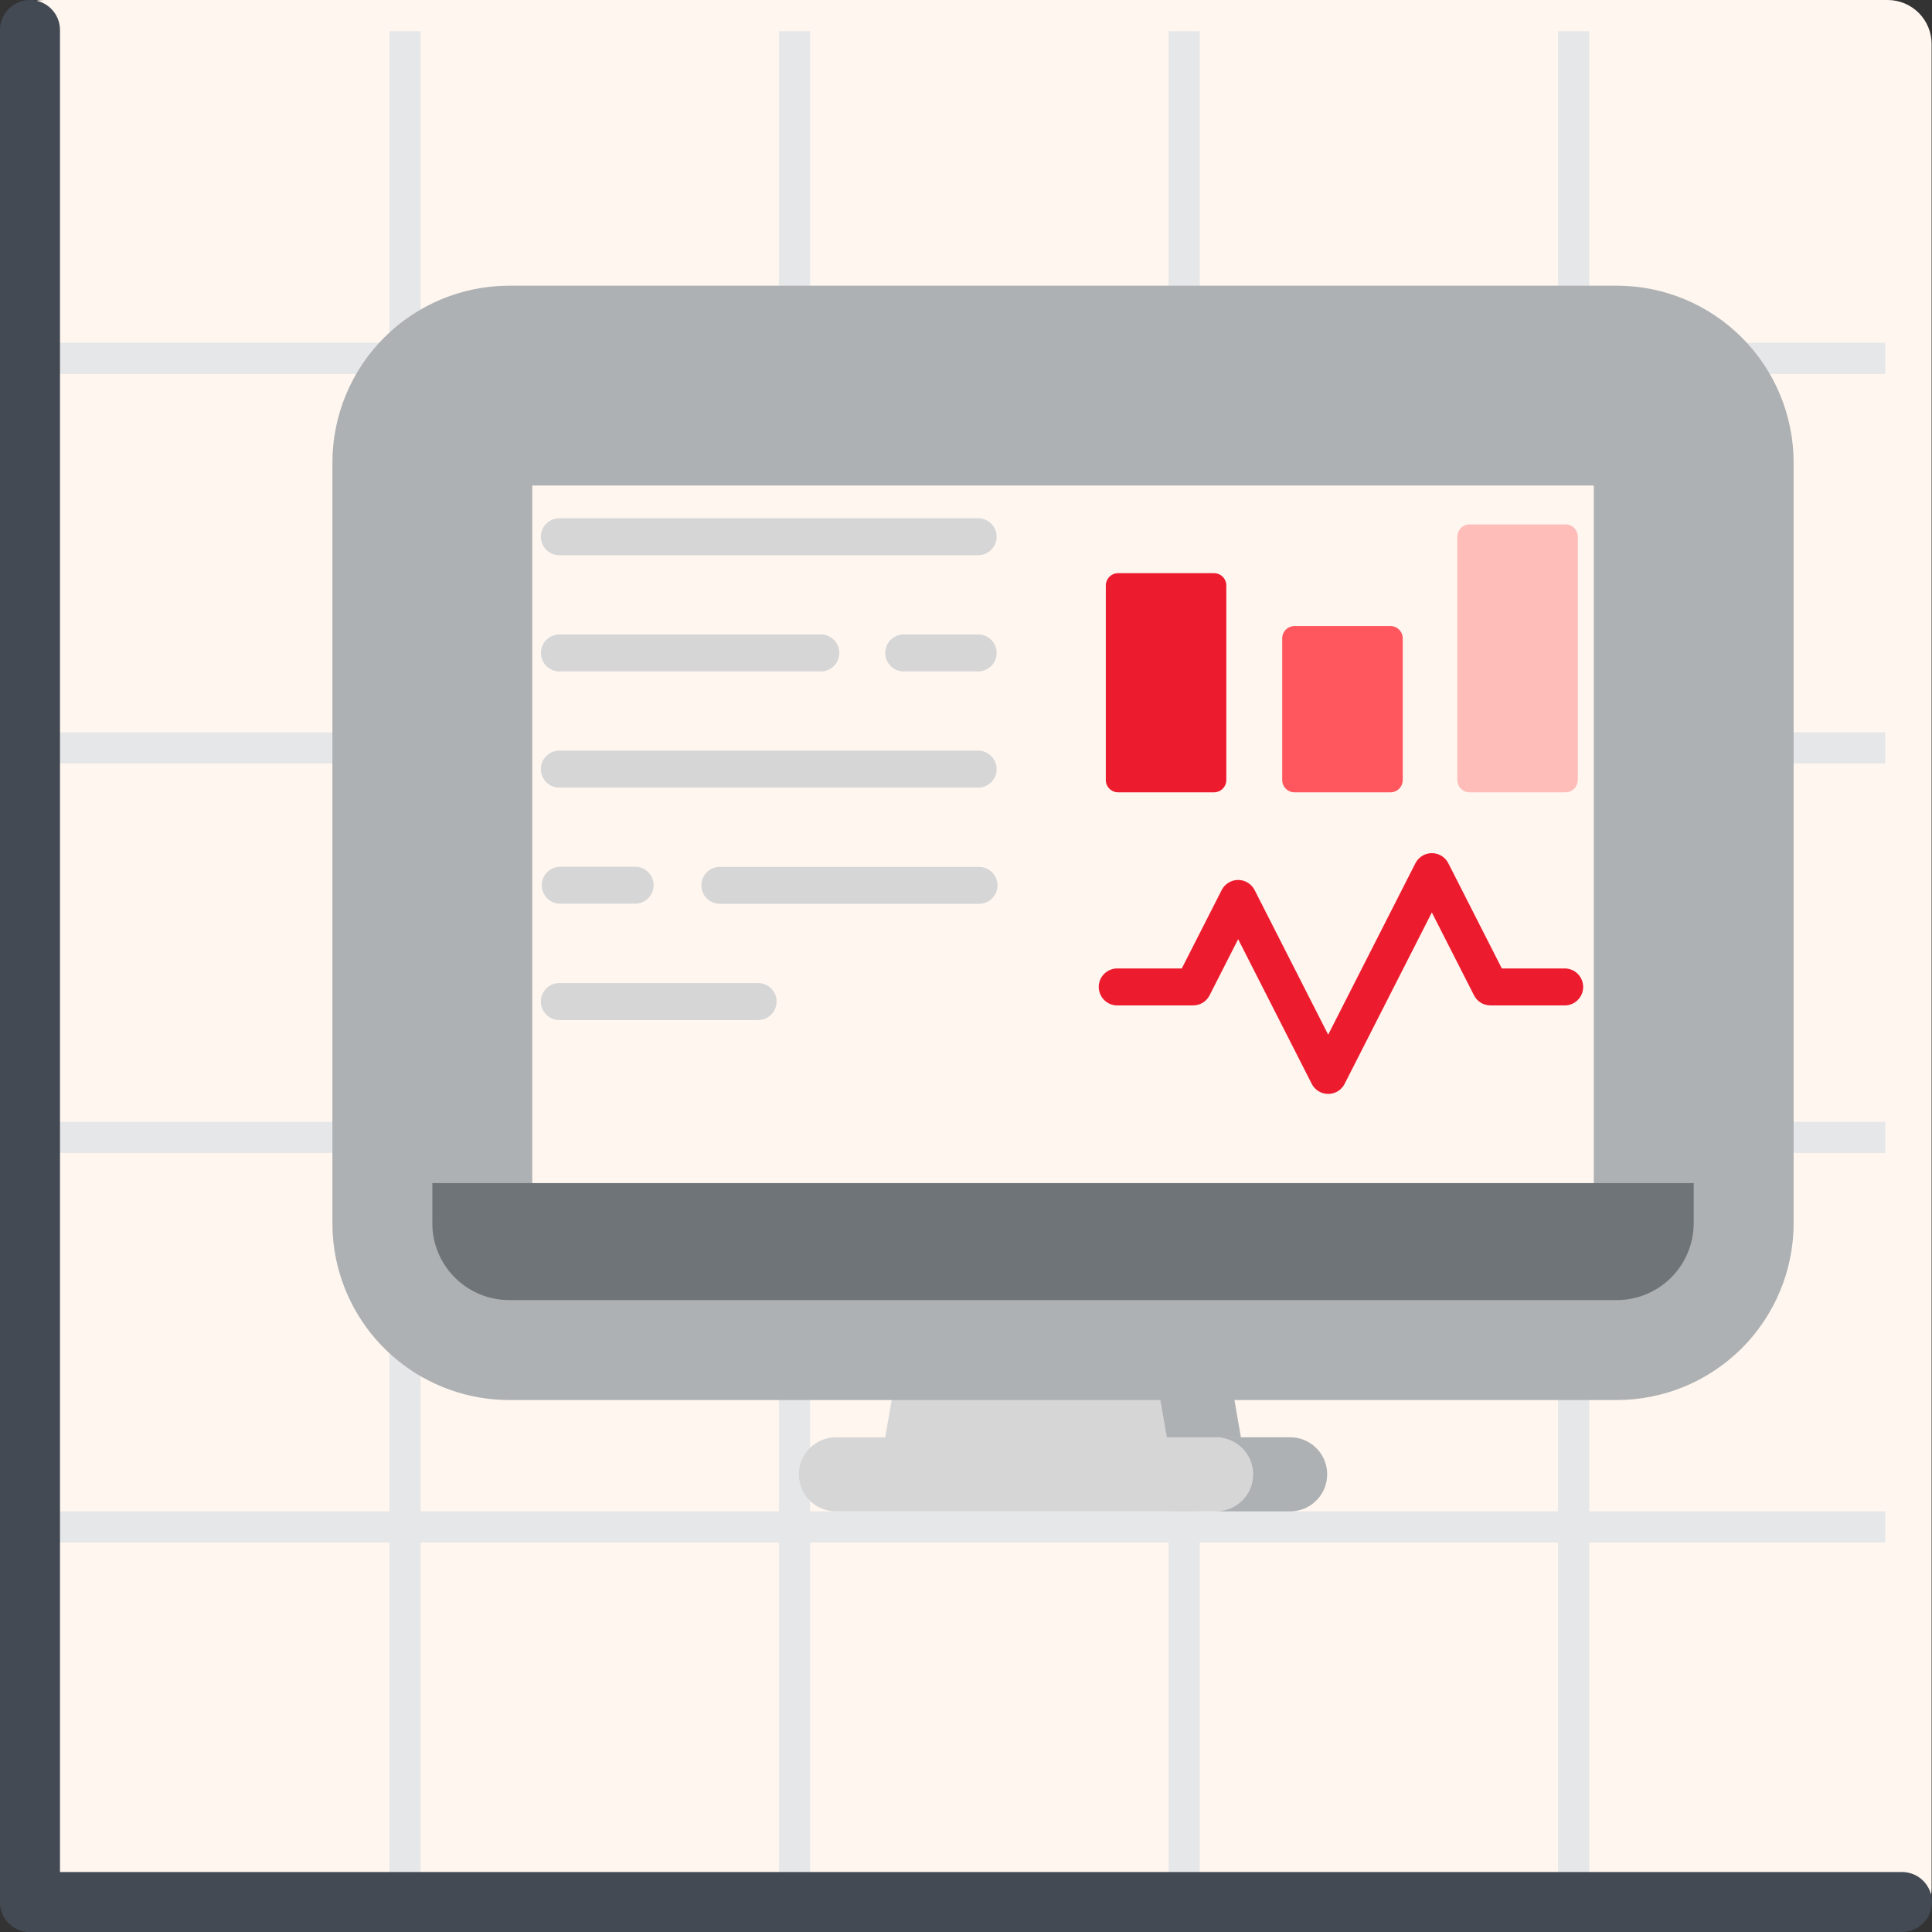 <svg width="58" height="58" viewBox="0 0 58 58" fill="none" xmlns="http://www.w3.org/2000/svg">
<rect x="0" y="0" width="58" height="58" fill="#333333" stroke="none"/>
<g clip-path="url(#clip0_694_8580)">
<path d="M56.667 58H1.321C1.148 58 0.976 57.966 0.816 57.9C0.655 57.833 0.509 57.736 0.387 57.613C0.264 57.491 0.167 57.345 0.1 57.184C0.034 57.024 -0 56.852 5.18486e-07 56.679V1.321C-0 1.148 0.034 0.976 0.1 0.816C0.167 0.655 0.264 0.509 0.387 0.387C0.509 0.264 0.655 0.167 0.816 0.1C0.976 0.034 1.148 -0 1.321 5.18379e-07H56.667C56.84 -0 57.012 0.034 57.173 0.1C57.333 0.167 57.479 0.264 57.602 0.387C57.724 0.509 57.822 0.655 57.888 0.816C57.954 0.976 57.989 1.148 57.988 1.321V56.667C57.991 56.842 57.958 57.015 57.893 57.177C57.827 57.339 57.73 57.486 57.607 57.611C57.484 57.735 57.338 57.833 57.176 57.9C57.015 57.967 56.842 58.001 56.667 58Z" fill="#FFF6EF"/>
<path d="M0.468 45.371H56.597V46.307H0.468V45.371Z" fill="#E6E7E8"/>
<path d="M0.468 33.678H56.597V34.613H0.468V33.678Z" fill="#E6E7E8"/>
<path d="M0.468 21.983H56.597V22.919H0.468V21.983Z" fill="#E6E7E8"/>
<path d="M0.468 10.29H56.597V11.226H0.468V10.29Z" fill="#E6E7E8"/>
<path d="M46.774 0.936H47.71V57.065H46.774V0.936Z" fill="#E6E7E8"/>
<path d="M35.081 0.936H36.017V57.065H35.081V0.936Z" fill="#E6E7E8"/>
<path d="M23.387 0.936H24.322V57.065H23.387V0.936Z" fill="#E6E7E8"/>
<path d="M11.693 0.936H12.629V57.065H11.693V0.936Z" fill="#E6E7E8"/>
<path d="M0.9 58C0.662 58 0.433 57.905 0.264 57.736C0.095 57.567 0 57.338 0 57.1V0.9C0 0.662 0.095 0.433 0.264 0.264C0.433 0.095 0.662 0 0.9 0C1.139 0 1.368 0.095 1.537 0.264C1.706 0.433 1.801 0.662 1.801 0.9V57.1C1.801 57.338 1.706 57.567 1.537 57.736C1.368 57.905 1.139 58 0.9 58Z" fill="#434A54"/>
<path d="M2.77753e-05 57.1C2.77753e-05 57.339 0.095 57.568 0.264 57.736C0.433 57.905 0.662 58 0.9 58H57.1C57.338 58 57.568 57.905 57.736 57.736C57.905 57.568 58 57.339 58 57.1C58 56.861 57.905 56.632 57.736 56.463C57.568 56.294 57.338 56.199 57.1 56.199H0.9C0.782 56.198 0.664 56.221 0.555 56.266C0.445 56.311 0.345 56.377 0.262 56.461C0.178 56.545 0.112 56.644 0.067 56.754C0.022 56.864 -0.001 56.981 2.77753e-05 57.1Z" fill="#434A54"/>
<path d="M37.444 44.261H26.381L27.316 38.882H36.516L37.444 44.261Z" fill="#D6D6D7"/>
<path d="M37.444 44.261H35.223L34.287 38.882H36.509L37.444 44.261Z" fill="#AEB1B3"/>
<path d="M50.846 13.887V36.723C50.845 37.335 50.601 37.921 50.169 38.354C49.736 38.786 49.149 39.03 48.538 39.03H15.287C14.755 39.03 14.24 38.846 13.828 38.51C13.416 38.174 13.132 37.706 13.025 37.185C12.994 37.034 12.978 36.881 12.979 36.727V13.887C12.979 13.274 13.222 12.687 13.655 12.254C14.088 11.821 14.675 11.577 15.287 11.576H48.538C49.15 11.577 49.737 11.821 50.169 12.254C50.602 12.687 50.846 13.274 50.846 13.887Z" fill="#FFF6EF" stroke="#AEB1B3" stroke-width="6" stroke-miterlimit="10"/>
<path d="M50.846 13.887V36.723C50.845 37.335 50.601 37.921 50.169 38.354C49.736 38.786 49.149 39.03 48.538 39.03H15.287C14.755 39.03 14.24 38.846 13.828 38.51C13.416 38.174 13.132 37.706 13.025 37.185H46.689C47.301 37.185 47.888 36.942 48.321 36.509C48.754 36.076 48.997 35.489 48.997 34.877V13.887C48.997 13.584 48.938 13.283 48.822 13.003C48.706 12.722 48.536 12.468 48.322 12.253C48.108 12.039 47.853 11.868 47.573 11.752C47.292 11.636 46.992 11.576 46.689 11.576H48.538C49.15 11.577 49.736 11.821 50.169 12.253C50.601 12.686 50.845 13.273 50.846 13.884V13.887Z" fill="#AEB1B3"/>
<path d="M50.846 35.518V36.723C50.845 37.335 50.601 37.922 50.169 38.354C49.736 38.786 49.149 39.03 48.538 39.03H15.287C14.755 39.03 14.24 38.846 13.828 38.51C13.416 38.174 13.132 37.706 13.025 37.185C12.994 37.034 12.978 36.881 12.979 36.727V35.518H50.846Z" fill="#6F7479"/>
<path d="M46.998 29.074H45.086L43.48 25.916C43.434 25.825 43.363 25.748 43.276 25.694C43.188 25.641 43.088 25.612 42.985 25.612C42.883 25.612 42.782 25.641 42.695 25.694C42.608 25.748 42.537 25.825 42.491 25.916L39.873 31.062L37.664 26.72C37.617 26.629 37.547 26.552 37.459 26.499C37.372 26.445 37.272 26.417 37.17 26.417C37.067 26.417 36.967 26.445 36.88 26.499C36.793 26.552 36.722 26.629 36.676 26.72L35.478 29.074H33.566C33.491 29.07 33.416 29.082 33.346 29.108C33.276 29.135 33.212 29.175 33.157 29.227C33.103 29.279 33.06 29.341 33.03 29.41C33.001 29.479 32.985 29.553 32.985 29.629C32.985 29.704 33.001 29.778 33.03 29.847C33.06 29.916 33.103 29.978 33.157 30.03C33.212 30.082 33.276 30.122 33.346 30.149C33.416 30.175 33.491 30.187 33.566 30.183H35.819C35.921 30.183 36.021 30.155 36.108 30.102C36.195 30.048 36.266 29.972 36.312 29.881L37.17 28.195L39.379 32.537C39.425 32.629 39.496 32.705 39.583 32.759C39.671 32.812 39.771 32.84 39.873 32.84C39.975 32.84 40.076 32.812 40.163 32.759C40.25 32.705 40.321 32.629 40.367 32.537L42.985 27.392L44.251 29.881C44.297 29.972 44.368 30.048 44.455 30.102C44.543 30.155 44.643 30.183 44.745 30.183H46.998C47.14 30.177 47.275 30.116 47.374 30.012C47.472 29.909 47.528 29.771 47.528 29.629C47.528 29.486 47.472 29.348 47.374 29.245C47.275 29.142 47.14 29.08 46.998 29.074Z" fill="#EC1B2E"/>
<path d="M36.445 17.207H33.567C33.469 17.207 33.375 17.246 33.306 17.315C33.236 17.385 33.197 17.479 33.197 17.576V23.416C33.197 23.514 33.236 23.608 33.306 23.678C33.375 23.747 33.469 23.786 33.567 23.786H36.445C36.543 23.786 36.637 23.747 36.706 23.678C36.776 23.608 36.815 23.514 36.815 23.416V17.576C36.815 17.478 36.776 17.384 36.706 17.315C36.637 17.246 36.543 17.207 36.445 17.207Z" fill="#EC1B2E"/>
<path d="M41.742 18.794H38.863C38.765 18.794 38.671 18.833 38.601 18.902C38.532 18.971 38.493 19.066 38.493 19.163V23.416C38.493 23.465 38.502 23.513 38.521 23.558C38.539 23.603 38.567 23.644 38.601 23.678C38.635 23.712 38.676 23.74 38.721 23.758C38.766 23.777 38.814 23.786 38.863 23.786H41.742C41.84 23.786 41.934 23.747 42.003 23.678C42.072 23.608 42.111 23.514 42.111 23.416V19.163C42.111 19.066 42.072 18.972 42.003 18.902C41.933 18.833 41.84 18.794 41.742 18.794Z" fill="#FF575D"/>
<path d="M46.998 15.743H44.12C44.022 15.743 43.928 15.782 43.858 15.851C43.788 15.921 43.749 16.015 43.749 16.113V23.416C43.749 23.515 43.788 23.609 43.858 23.678C43.928 23.747 44.022 23.786 44.12 23.786H46.998C47.096 23.786 47.19 23.747 47.259 23.678C47.328 23.608 47.367 23.515 47.367 23.416V16.113C47.367 16.015 47.328 15.921 47.259 15.851C47.19 15.782 47.096 15.743 46.998 15.743Z" fill="#FFBDBA"/>
<path d="M38.731 43.149H25.093C24.799 43.149 24.516 43.267 24.308 43.475C24.099 43.683 23.982 43.966 23.982 44.26C23.982 44.555 24.099 44.837 24.308 45.046C24.516 45.254 24.799 45.371 25.093 45.371H38.731C39.026 45.371 39.309 45.254 39.517 45.046C39.725 44.837 39.842 44.555 39.842 44.26C39.842 43.966 39.725 43.683 39.517 43.475C39.309 43.267 39.026 43.149 38.731 43.149Z" fill="#D6D6D7"/>
<path d="M29.39 22.535H16.817C16.742 22.531 16.667 22.543 16.597 22.569C16.527 22.596 16.462 22.636 16.408 22.688C16.354 22.74 16.311 22.802 16.281 22.871C16.252 22.94 16.236 23.015 16.236 23.09C16.236 23.165 16.252 23.239 16.281 23.308C16.311 23.377 16.354 23.439 16.408 23.491C16.462 23.543 16.527 23.584 16.597 23.61C16.667 23.636 16.742 23.648 16.817 23.645H29.39C29.533 23.638 29.668 23.577 29.766 23.473C29.865 23.37 29.92 23.233 29.92 23.09C29.92 22.947 29.865 22.809 29.766 22.706C29.668 22.603 29.533 22.541 29.39 22.535Z" fill="#D6D6D7"/>
<path d="M16.818 27.129H19.068C19.215 27.129 19.356 27.071 19.46 26.967C19.564 26.863 19.622 26.722 19.622 26.575C19.622 26.428 19.564 26.287 19.46 26.183C19.356 26.079 19.215 26.02 19.068 26.02H16.818C16.745 26.02 16.673 26.035 16.606 26.063C16.539 26.091 16.477 26.131 16.426 26.183C16.375 26.234 16.334 26.295 16.306 26.363C16.278 26.43 16.264 26.502 16.264 26.575C16.264 26.648 16.278 26.72 16.306 26.787C16.334 26.854 16.375 26.915 16.426 26.967C16.477 27.018 16.539 27.059 16.606 27.087C16.673 27.115 16.745 27.129 16.818 27.129Z" fill="#D6D6D7"/>
<path d="M29.391 26.024H21.609C21.462 26.024 21.321 26.083 21.217 26.187C21.113 26.291 21.055 26.432 21.055 26.579C21.055 26.726 21.113 26.867 21.217 26.971C21.321 27.075 21.462 27.133 21.609 27.133H29.391C29.538 27.133 29.679 27.075 29.783 26.971C29.887 26.867 29.945 26.726 29.945 26.579C29.945 26.432 29.887 26.291 29.783 26.187C29.679 26.083 29.538 26.024 29.391 26.024Z" fill="#D6D6D7"/>
<path d="M16.817 16.668H29.39C29.533 16.661 29.668 16.6 29.766 16.497C29.865 16.393 29.92 16.256 29.92 16.113C29.92 15.97 29.865 15.833 29.766 15.729C29.668 15.626 29.533 15.565 29.39 15.558H16.817C16.742 15.555 16.667 15.567 16.597 15.593C16.527 15.619 16.462 15.659 16.408 15.711C16.354 15.763 16.311 15.826 16.281 15.895C16.252 15.964 16.236 16.038 16.236 16.113C16.236 16.188 16.252 16.262 16.281 16.331C16.311 16.401 16.354 16.463 16.408 16.515C16.462 16.567 16.527 16.607 16.597 16.633C16.667 16.66 16.742 16.671 16.817 16.668Z" fill="#D6D6D7"/>
<path d="M16.818 20.156H24.616C24.691 20.16 24.766 20.148 24.837 20.122C24.907 20.095 24.971 20.055 25.025 20.003C25.08 19.951 25.123 19.889 25.152 19.82C25.182 19.751 25.197 19.676 25.197 19.601C25.197 19.526 25.182 19.452 25.152 19.383C25.123 19.314 25.08 19.252 25.025 19.2C24.971 19.148 24.907 19.108 24.837 19.081C24.766 19.055 24.691 19.043 24.616 19.047H16.82C16.745 19.043 16.67 19.055 16.6 19.081C16.53 19.108 16.465 19.148 16.411 19.2C16.357 19.252 16.314 19.314 16.284 19.383C16.255 19.452 16.239 19.526 16.239 19.601C16.239 19.676 16.255 19.751 16.284 19.82C16.314 19.889 16.357 19.951 16.411 20.003C16.465 20.055 16.53 20.095 16.6 20.122C16.67 20.148 16.745 20.16 16.82 20.156H16.818Z" fill="#D6D6D7"/>
<path d="M29.391 19.047H27.156C27.081 19.043 27.006 19.055 26.936 19.081C26.866 19.108 26.801 19.148 26.747 19.2C26.693 19.252 26.649 19.314 26.62 19.383C26.59 19.452 26.575 19.526 26.575 19.601C26.575 19.676 26.59 19.751 26.62 19.82C26.649 19.889 26.693 19.951 26.747 20.003C26.801 20.055 26.866 20.095 26.936 20.122C27.006 20.148 27.081 20.16 27.156 20.156H29.391C29.534 20.15 29.668 20.088 29.767 19.985C29.866 19.882 29.921 19.744 29.921 19.601C29.921 19.458 29.866 19.321 29.767 19.218C29.668 19.114 29.534 19.053 29.391 19.047Z" fill="#D6D6D7"/>
<path d="M22.733 29.512H16.817C16.742 29.509 16.667 29.521 16.597 29.547C16.527 29.573 16.462 29.614 16.408 29.666C16.354 29.717 16.311 29.78 16.281 29.849C16.252 29.918 16.236 29.992 16.236 30.067C16.236 30.142 16.252 30.217 16.281 30.286C16.311 30.355 16.354 30.417 16.408 30.469C16.462 30.521 16.527 30.561 16.597 30.587C16.667 30.614 16.742 30.625 16.817 30.622H22.733C22.808 30.625 22.883 30.614 22.953 30.587C23.024 30.561 23.088 30.521 23.142 30.469C23.196 30.417 23.24 30.355 23.269 30.286C23.299 30.217 23.314 30.142 23.314 30.067C23.314 29.992 23.299 29.918 23.269 29.849C23.24 29.78 23.196 29.717 23.142 29.666C23.088 29.614 23.024 29.573 22.953 29.547C22.883 29.521 22.808 29.509 22.733 29.512Z" fill="#D6D6D7"/>
<path d="M39.841 44.261C39.841 44.556 39.724 44.838 39.516 45.046C39.308 45.254 39.026 45.371 38.731 45.371H36.51C36.804 45.371 37.087 45.254 37.295 45.046C37.504 44.837 37.621 44.555 37.621 44.26C37.621 43.966 37.504 43.683 37.295 43.475C37.087 43.267 36.804 43.149 36.51 43.149H38.731C38.877 43.149 39.022 43.178 39.157 43.234C39.292 43.29 39.414 43.372 39.517 43.475C39.62 43.578 39.702 43.701 39.758 43.836C39.813 43.971 39.842 44.115 39.841 44.261Z" fill="#AEB1B3"/>
</g>
<defs>
<clipPath id="clip0_694_8580">
<rect width="58" height="58" fill="white"/>
</clipPath>
</defs>
</svg>
